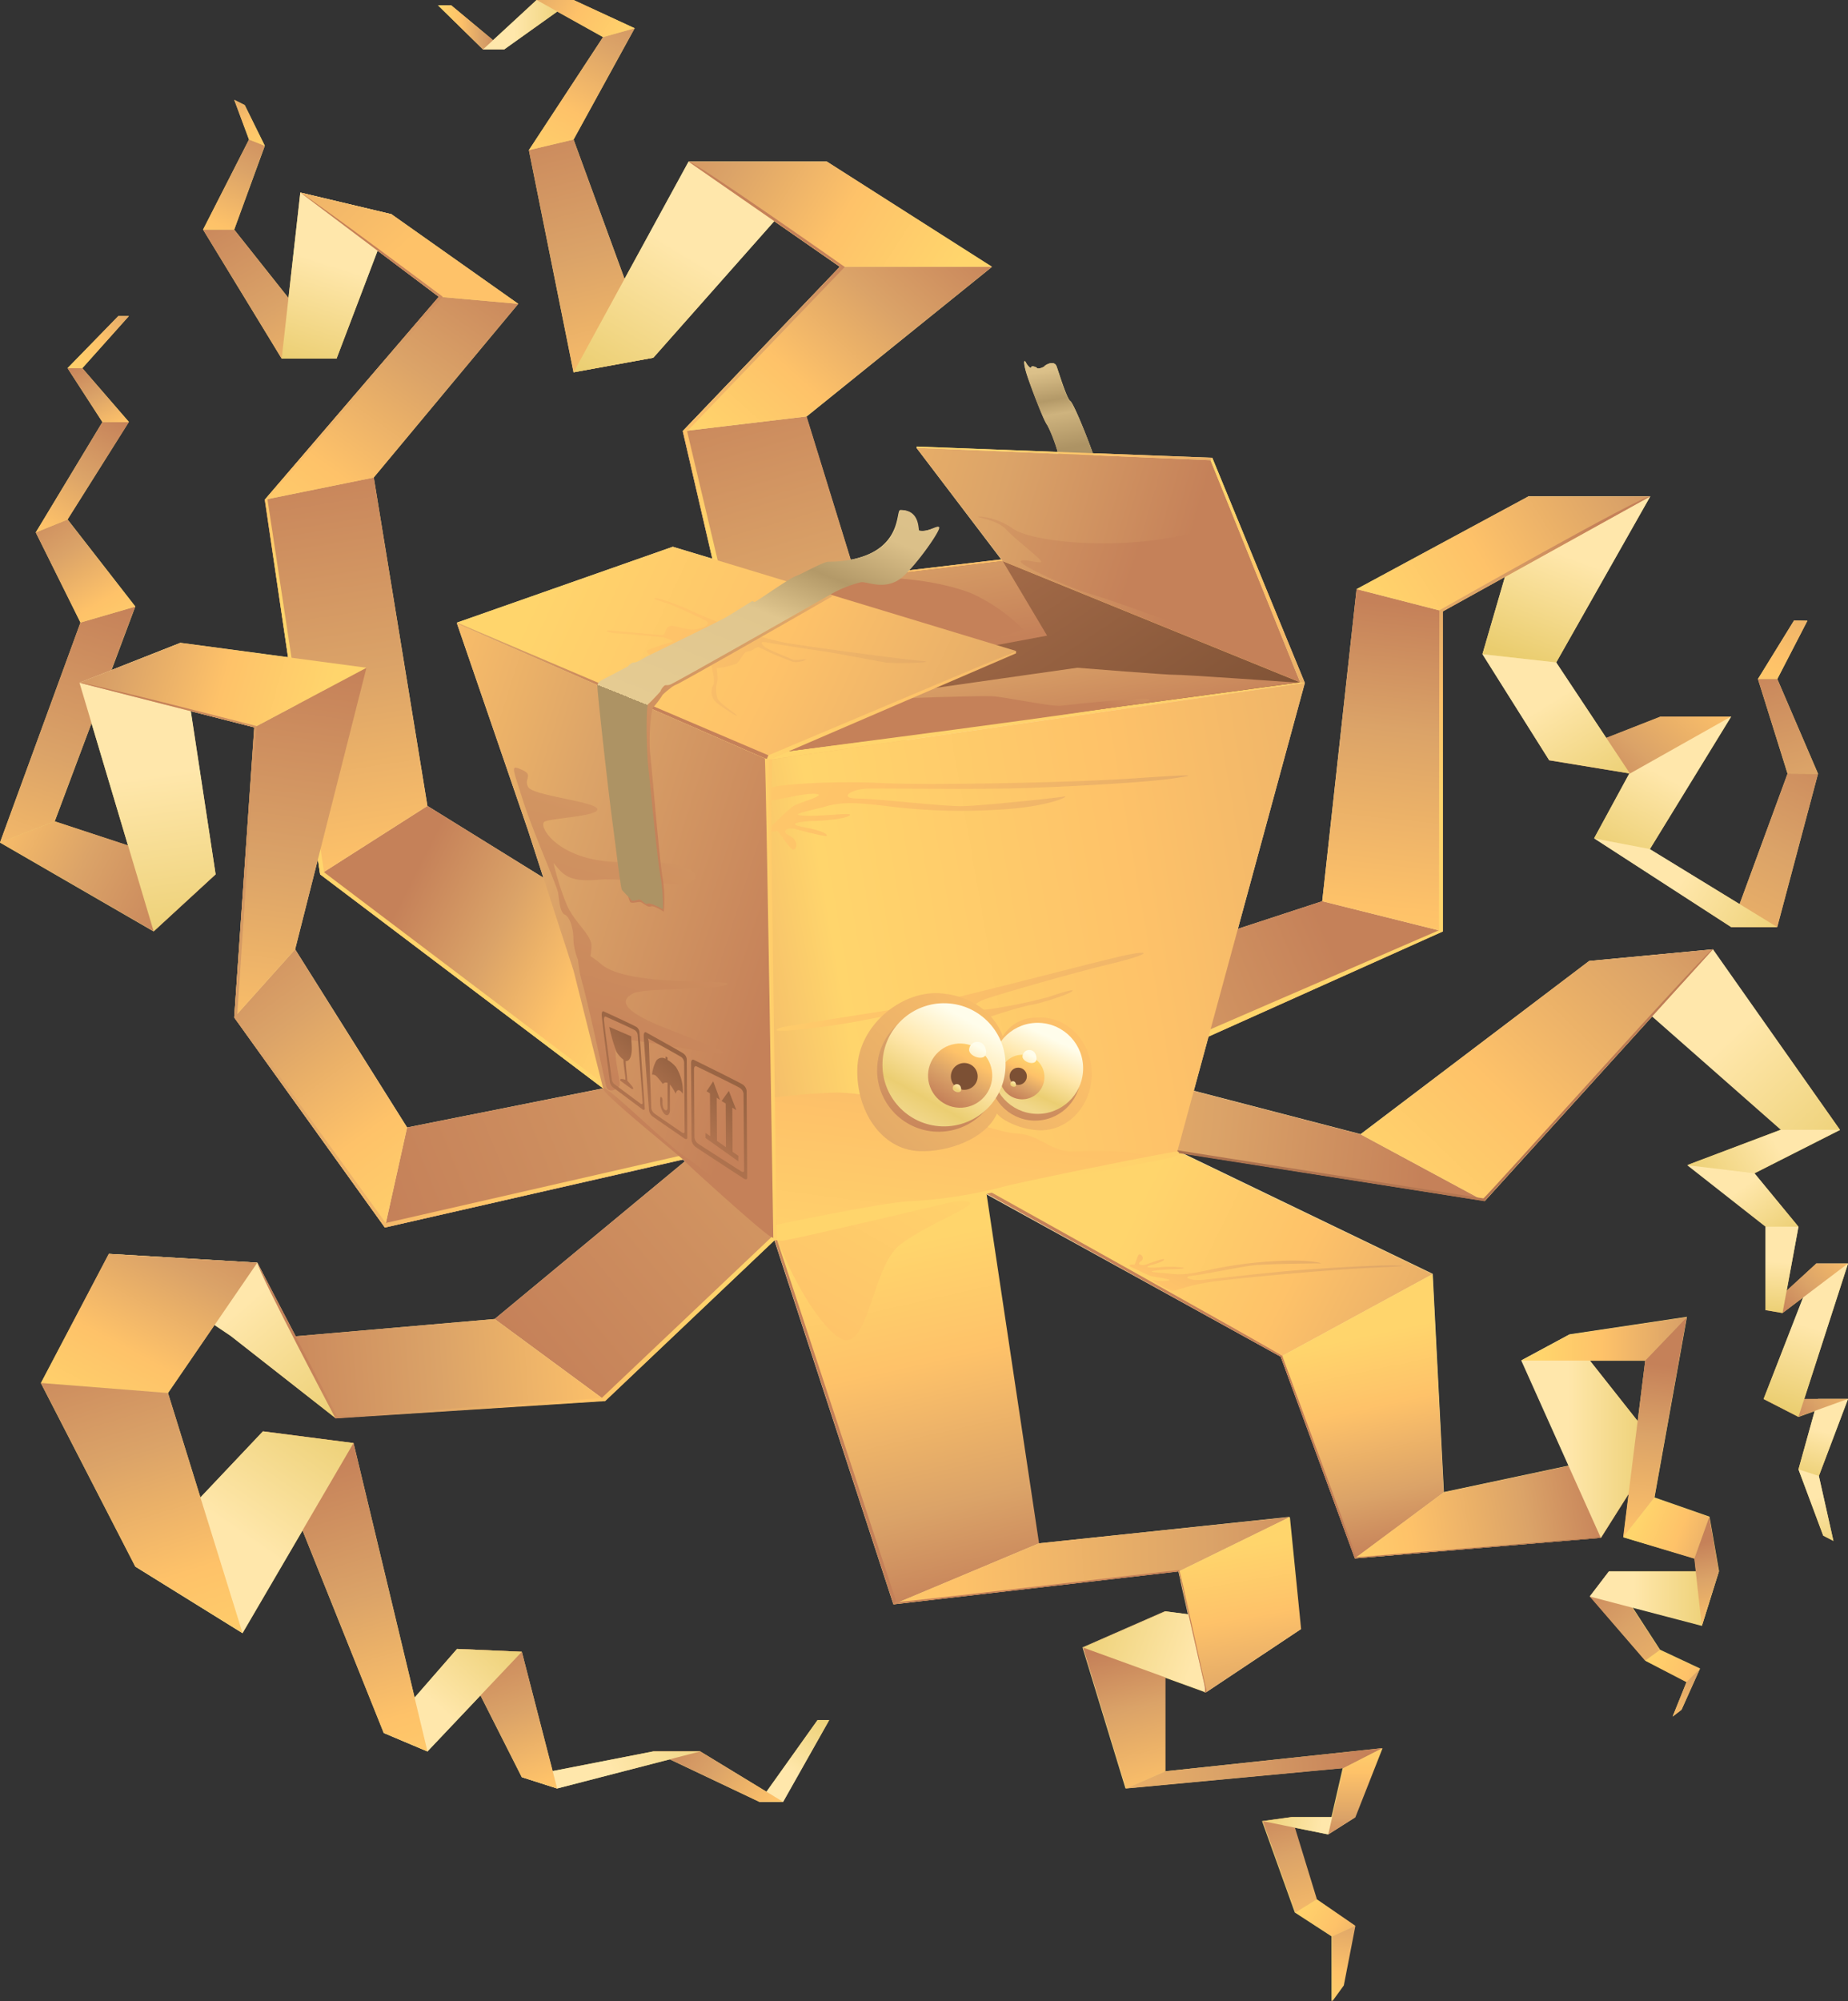 <svg xmlns="http://www.w3.org/2000/svg" xmlns:xlink="http://www.w3.org/1999/xlink" viewBox="0 0 348.83 377.64"><rect x="0" y="0" width="348.83" height="377.64" fill="#333333" stroke="none"/><defs><style>.cls-1{fill:url(#radial-gradient);}.cls-2{fill:url(#linear-gradient);}.cls-3{fill:url(#linear-gradient-2);}.cls-4{fill:url(#linear-gradient-3);}.cls-5{fill:url(#linear-gradient-4);}.cls-6{fill:url(#linear-gradient-5);}.cls-7{fill:url(#linear-gradient-6);}.cls-8{fill:url(#linear-gradient-7);}.cls-9{fill:url(#linear-gradient-8);}.cls-10{fill:url(#linear-gradient-9);}.cls-11{fill:url(#linear-gradient-10);}.cls-12{fill:url(#linear-gradient-11);}.cls-13{fill:url(#linear-gradient-12);}.cls-14{fill:url(#linear-gradient-13);}.cls-15{fill:url(#linear-gradient-14);}.cls-16{fill:url(#linear-gradient-15);}.cls-17{fill:url(#linear-gradient-16);}.cls-18{fill:url(#linear-gradient-17);}.cls-19{fill:url(#linear-gradient-18);}.cls-20{fill:url(#linear-gradient-19);}.cls-21{fill:url(#linear-gradient-20);}.cls-22{fill:url(#linear-gradient-21);}.cls-23{fill:url(#linear-gradient-22);}.cls-24{fill:url(#linear-gradient-23);}.cls-25{fill:url(#linear-gradient-24);}.cls-26{fill:url(#linear-gradient-25);}.cls-27{fill:url(#linear-gradient-26);}.cls-28{fill:url(#linear-gradient-27);}.cls-29{fill:url(#linear-gradient-28);}.cls-30{fill:url(#linear-gradient-29);}.cls-31{fill:url(#linear-gradient-30);}.cls-32{fill:url(#linear-gradient-31);}.cls-33{fill:url(#linear-gradient-32);}.cls-34{fill:url(#linear-gradient-33);}.cls-35{fill:url(#linear-gradient-34);}.cls-36{fill:url(#linear-gradient-35);}.cls-37{fill:url(#linear-gradient-36);}.cls-38{fill:url(#linear-gradient-37);}.cls-39{fill:url(#linear-gradient-38);}.cls-40{fill:url(#linear-gradient-39);}.cls-41{fill:url(#linear-gradient-40);}.cls-42{fill:url(#linear-gradient-41);}.cls-43{fill:url(#linear-gradient-42);}.cls-44{fill:url(#linear-gradient-43);}.cls-45{fill:url(#linear-gradient-44);}.cls-46{fill:url(#linear-gradient-45);}.cls-47{fill:url(#linear-gradient-46);}.cls-48{fill:url(#linear-gradient-47);}.cls-49{fill:url(#linear-gradient-48);}.cls-50{fill:url(#linear-gradient-49);}.cls-51{fill:url(#linear-gradient-50);}.cls-52{fill:url(#linear-gradient-51);}.cls-53{fill:url(#linear-gradient-52);}.cls-54{fill:url(#linear-gradient-53);}.cls-55{fill:url(#linear-gradient-54);}.cls-56{fill:url(#linear-gradient-55);}.cls-57{fill:url(#linear-gradient-56);}.cls-58{fill:url(#linear-gradient-57);}.cls-59{fill:url(#linear-gradient-58);}.cls-60{fill:url(#linear-gradient-59);}.cls-61{fill:url(#linear-gradient-60);}.cls-62{fill:url(#linear-gradient-61);}.cls-63{fill:url(#linear-gradient-62);}.cls-64{fill:url(#linear-gradient-63);}.cls-65{fill:url(#linear-gradient-64);}.cls-66{fill:url(#linear-gradient-65);}.cls-67{fill:url(#linear-gradient-66);}.cls-68{fill:url(#linear-gradient-67);}.cls-69{fill:url(#linear-gradient-68);}.cls-70{fill:url(#linear-gradient-69);}.cls-71{fill:url(#linear-gradient-70);}.cls-72{fill:url(#linear-gradient-71);}.cls-73{fill:url(#linear-gradient-72);}.cls-74{fill:url(#linear-gradient-73);}.cls-75{fill:url(#linear-gradient-74);}.cls-76{fill:url(#linear-gradient-75);}.cls-77{fill:url(#linear-gradient-76);}.cls-78{fill:url(#linear-gradient-77);}.cls-79{fill:url(#linear-gradient-78);}.cls-80{fill:url(#linear-gradient-79);}.cls-81{fill:url(#linear-gradient-80);}.cls-82{fill:url(#linear-gradient-81);}.cls-83{fill:url(#linear-gradient-82);}.cls-84{fill:url(#linear-gradient-83);}.cls-85{fill:url(#linear-gradient-84);}.cls-86{fill:url(#linear-gradient-85);}.cls-87{fill:url(#linear-gradient-86);}.cls-88{fill:url(#linear-gradient-87);}.cls-89{fill:url(#linear-gradient-88);}.cls-90{fill:url(#linear-gradient-89);}.cls-91{fill:url(#linear-gradient-90);}.cls-92{fill:url(#linear-gradient-91);}.cls-93{fill:url(#linear-gradient-92);}.cls-94{fill:url(#linear-gradient-93);}.cls-95{fill:url(#linear-gradient-94);}.cls-96{fill:url(#linear-gradient-95);}.cls-97{fill:url(#linear-gradient-96);}.cls-98{fill:url(#linear-gradient-97);}.cls-99{fill:url(#linear-gradient-98);}.cls-100{fill:url(#linear-gradient-99);}.cls-101{fill:url(#linear-gradient-100);}.cls-102{fill:url(#linear-gradient-101);}.cls-103{fill:url(#linear-gradient-102);}.cls-104{fill:url(#linear-gradient-103);}.cls-105{fill:url(#linear-gradient-104);}.cls-106{fill:url(#linear-gradient-105);}.cls-107{fill:url(#linear-gradient-106);}.cls-108{fill:url(#linear-gradient-107);}.cls-109{fill:url(#linear-gradient-108);}.cls-110{fill:url(#linear-gradient-109);}.cls-111{fill:url(#linear-gradient-110);}.cls-112{fill:url(#linear-gradient-111);}.cls-113{fill:url(#linear-gradient-112);}.cls-114{fill:url(#linear-gradient-113);}.cls-115{fill:url(#linear-gradient-114);}.cls-116{fill:url(#linear-gradient-115);}.cls-117{fill:url(#linear-gradient-116);}.cls-118{fill:url(#linear-gradient-117);}.cls-119{fill:url(#linear-gradient-118);}.cls-120{fill:url(#linear-gradient-119);}.cls-121{fill:url(#linear-gradient-120);}.cls-122{fill:url(#linear-gradient-121);}.cls-123{fill:url(#linear-gradient-122);}.cls-124{fill:url(#linear-gradient-123);}.cls-125{fill:url(#linear-gradient-124);}.cls-126{fill:url(#linear-gradient-125);}.cls-127{fill:url(#linear-gradient-126);}.cls-128{fill:url(#linear-gradient-127);}.cls-129{fill:url(#linear-gradient-128);}.cls-130{fill:url(#linear-gradient-129);}.cls-131{fill:url(#linear-gradient-130);}.cls-132{fill:url(#linear-gradient-131);}.cls-133{fill:url(#linear-gradient-132);}.cls-134{fill:url(#linear-gradient-133);}.cls-135{fill:url(#linear-gradient-134);}.cls-136{fill:url(#linear-gradient-135);}.cls-137{fill:url(#linear-gradient-136);}.cls-138{fill:url(#linear-gradient-137);}.cls-139{fill:url(#linear-gradient-138);}.cls-140{fill:url(#linear-gradient-139);}.cls-141{fill:url(#linear-gradient-140);}.cls-142{fill:url(#linear-gradient-141);}.cls-143{fill:url(#linear-gradient-142);}.cls-144{fill:url(#linear-gradient-143);}</style><radialGradient id="radial-gradient" cx="174.41" cy="188.82" r="181.76" gradientUnits="userSpaceOnUse"><stop offset="0.34" stop-color="#ffe7ab"/><stop offset="1" stop-color="#eacd6f"/></radialGradient><linearGradient id="linear-gradient" x1="82.67" y1="5.17" x2="95.17" y2="5.17" gradientUnits="userSpaceOnUse"><stop offset="0.02" stop-color="#ffd56c"/><stop offset="0.34" stop-color="#fec269"/><stop offset="0.65" stop-color="#dba368"/><stop offset="1" stop-color="#c58159"/></linearGradient><linearGradient id="linear-gradient-2" x1="145.46" y1="340.19" x2="156.79" y2="322.52" xlink:href="#radial-gradient"/><linearGradient id="linear-gradient-3" x1="156.38" y1="349.21" x2="122.88" y2="326.71" xlink:href="#linear-gradient"/><linearGradient id="linear-gradient-4" x1="91.17" y1="4.67" x2="108.27" y2="4.67" xlink:href="#radial-gradient"/><linearGradient id="linear-gradient-5" x1="75.67" y1="98.33" x2="39.67" y2="36" xlink:href="#linear-gradient"/><linearGradient id="linear-gradient-6" x1="101.06" y1="339.75" x2="141.4" y2="320.42" xlink:href="#radial-gradient"/><linearGradient id="linear-gradient-7" x1="305.7" y1="226" x2="347.45" y2="137" gradientUnits="userSpaceOnUse"><stop offset="0.02" stop-color="#ffd56c"/><stop offset="0.34" stop-color="#fec269"/><stop offset="0.73" stop-color="#dba368"/><stop offset="1" stop-color="#c58159"/></linearGradient><linearGradient id="linear-gradient-8" x1="124.64" y1="105.73" x2="103.3" y2="16.73" xlink:href="#linear-gradient"/><linearGradient id="linear-gradient-9" x1="65.08" y1="39.06" x2="55.41" y2="70.06" xlink:href="#radial-gradient"/><linearGradient id="linear-gradient-10" x1="140.04" y1="35.46" x2="115.7" y2="75.79" xlink:href="#radial-gradient"/><linearGradient id="linear-gradient-11" x1="106.36" y1="351.02" x2="91.36" y2="308.52" xlink:href="#linear-gradient"/><linearGradient id="linear-gradient-12" x1="75.51" y1="330.14" x2="96.84" y2="306.47" xlink:href="#radial-gradient"/><linearGradient id="linear-gradient-13" x1="318.69" y1="137.47" x2="305.03" y2="163.47" xlink:href="#radial-gradient"/><linearGradient id="linear-gradient-14" x1="330.78" y1="116.53" x2="300.11" y2="149.53" xlink:href="#linear-gradient-7"/><linearGradient id="linear-gradient-15" x1="299.69" y1="94.49" x2="288.36" y2="124.82" xlink:href="#radial-gradient"/><linearGradient id="linear-gradient-16" x1="345.74" y1="264.88" x2="341.4" y2="280.21" xlink:href="#radial-gradient"/><linearGradient id="linear-gradient-17" x1="251.43" y1="378.58" x2="240.18" y2="339.58" xlink:href="#linear-gradient-7"/><linearGradient id="linear-gradient-18" x1="356.8" y1="251.62" x2="336.13" y2="267.62" xlink:href="#linear-gradient-7"/><linearGradient id="linear-gradient-19" x1="343.79" y1="241.88" x2="336.13" y2="266.22" xlink:href="#radial-gradient"/><linearGradient id="linear-gradient-20" x1="256.17" y1="345.14" x2="236.84" y2="341.14" xlink:href="#radial-gradient"/><linearGradient id="linear-gradient-21" x1="355.19" y1="227.66" x2="336.19" y2="248" xlink:href="#linear-gradient-7"/><linearGradient id="linear-gradient-22" x1="335.03" y1="336.4" x2="298.36" y2="295.07" xlink:href="#linear-gradient-7"/><linearGradient id="linear-gradient-23" x1="300.08" y1="301.66" x2="324.44" y2="301.66" xlink:href="#radial-gradient"/><linearGradient id="linear-gradient-24" x1="314.22" y1="182.97" x2="349.89" y2="220.97" xlink:href="#radial-gradient"/><linearGradient id="linear-gradient-25" x1="81.56" y1="349.33" x2="59.56" y2="275.83" xlink:href="#linear-gradient"/><linearGradient id="linear-gradient-26" x1="35.4" y1="302.22" x2="62.4" y2="263.22" xlink:href="#radial-gradient"/><linearGradient id="linear-gradient-27" x1="223.73" y1="352.71" x2="212.98" y2="310.46" xlink:href="#linear-gradient-7"/><linearGradient id="linear-gradient-28" x1="167.26" y1="234.08" x2="182.76" y2="302.58" xlink:href="#linear-gradient-7"/><linearGradient id="linear-gradient-29" x1="238.92" y1="314.12" x2="202.59" y2="301.79" xlink:href="#radial-gradient"/><linearGradient id="linear-gradient-30" x1="137.89" y1="297.78" x2="262.14" y2="291.78" xlink:href="#linear-gradient-7"/><linearGradient id="linear-gradient-31" x1="232.93" y1="291.04" x2="239.93" y2="332.29" xlink:href="#linear-gradient-7"/><linearGradient id="linear-gradient-32" x1="125.19" y1="192.87" x2="76.52" y2="168.21" xlink:href="#linear-gradient"/><linearGradient id="linear-gradient-33" x1="170.49" y1="191.11" x2="134.82" y2="66.77" xlink:href="#linear-gradient"/><linearGradient id="linear-gradient-34" x1="123.12" y1="200.77" x2="269.12" y2="215.77" xlink:href="#linear-gradient-7"/><linearGradient id="linear-gradient-35" x1="83.56" y1="245.9" x2="249.89" y2="174.9" xlink:href="#linear-gradient-7"/><linearGradient id="linear-gradient-36" x1="212.74" y1="226.78" x2="302.74" y2="271.28" xlink:href="#linear-gradient-7"/><linearGradient id="linear-gradient-37" x1="256.72" y1="251.24" x2="265.47" y2="292.49" xlink:href="#linear-gradient-7"/><linearGradient id="linear-gradient-38" x1="77.53" y1="203.76" x2="59.19" y2="84.76" xlink:href="#linear-gradient"/><linearGradient id="linear-gradient-39" x1="260.16" y1="229.05" x2="326.16" y2="160.38" xlink:href="#linear-gradient-7"/><linearGradient id="linear-gradient-40" x1="337.89" y1="160.46" x2="221.89" y2="240.21" gradientUnits="userSpaceOnUse"><stop offset="0" stop-color="#c58159"/><stop offset="1" stop-color="#aa704d"/></linearGradient><linearGradient id="linear-gradient-41" x1="246.93" y1="292.39" x2="303.18" y2="282.39" xlink:href="#linear-gradient-7"/><linearGradient id="linear-gradient-42" x1="287.16" y1="271.01" x2="313" y2="271.01" xlink:href="#radial-gradient"/><linearGradient id="linear-gradient-43" x1="292.66" y1="100.37" x2="101.17" y2="258.37" xlink:href="#linear-gradient"/><linearGradient id="linear-gradient-44" x1="151.17" y1="252.8" x2="46.17" y2="260.8" xlink:href="#linear-gradient"/><linearGradient id="linear-gradient-45" x1="33.39" y1="236.09" x2="64.06" y2="271.43" xlink:href="#radial-gradient"/><linearGradient id="linear-gradient-46" x1="15.66" y1="272.45" x2="43.16" y2="221.45" xlink:href="#linear-gradient"/><linearGradient id="linear-gradient-47" x1="38.96" y1="323.74" x2="15.46" y2="248.24" xlink:href="#linear-gradient"/><linearGradient id="linear-gradient-48" x1="257.97" y1="200.75" x2="267.3" y2="114.42" xlink:href="#linear-gradient-7"/><linearGradient id="linear-gradient-49" x1="290.08" y1="252.46" x2="326.58" y2="252.96" xlink:href="#linear-gradient-7"/><linearGradient id="linear-gradient-50" x1="308.39" y1="306.4" x2="313.64" y2="257.65" xlink:href="#linear-gradient-7"/><linearGradient id="linear-gradient-51" x1="309.01" y1="286.02" x2="332.76" y2="295.27" xlink:href="#linear-gradient-7"/><linearGradient id="linear-gradient-52" x1="325.47" y1="315.95" x2="320.97" y2="291.2" xlink:href="#linear-gradient-7"/><linearGradient id="linear-gradient-53" x1="309.45" y1="311.73" x2="336.45" y2="322.98" xlink:href="#linear-gradient-7"/><linearGradient id="linear-gradient-54" x1="310.56" y1="338.24" x2="323.56" y2="306.49" xlink:href="#linear-gradient-7"/><linearGradient id="linear-gradient-55" x1="343.15" y1="210.55" x2="319.15" y2="224.55" xlink:href="#radial-gradient"/><linearGradient id="linear-gradient-56" x1="324.23" y1="218.75" x2="335.89" y2="235.75" xlink:href="#radial-gradient"/><linearGradient id="linear-gradient-57" x1="336.28" y1="232.67" x2="335.28" y2="248.67" xlink:href="#radial-gradient"/><linearGradient id="linear-gradient-58" x1="258.9" y1="118.04" x2="318.9" y2="80.37" xlink:href="#linear-gradient-7"/><linearGradient id="linear-gradient-59" x1="136.62" y1="89.52" x2="181.62" y2="39.85" xlink:href="#linear-gradient"/><linearGradient id="linear-gradient-60" x1="152.61" y1="341.25" x2="258.11" y2="331.75" xlink:href="#linear-gradient-7"/><linearGradient id="linear-gradient-61" x1="255.85" y1="327" x2="255.85" y2="348.75" xlink:href="#linear-gradient-7"/><linearGradient id="linear-gradient-62" x1="244.46" y1="358.61" x2="266.96" y2="371.86" xlink:href="#linear-gradient-7"/><linearGradient id="linear-gradient-63" x1="251.29" y1="381.32" x2="255.04" y2="354.57" xlink:href="#linear-gradient-7"/><linearGradient id="linear-gradient-64" x1="341.04" y1="276.7" x2="346.38" y2="294.04" xlink:href="#radial-gradient"/><linearGradient id="linear-gradient-65" x1="286.39" y1="122.9" x2="304.06" y2="151.24" xlink:href="#radial-gradient"/><linearGradient id="linear-gradient-66" x1="179.37" y1="54.5" x2="118.7" y2="15.5" xlink:href="#linear-gradient"/><linearGradient id="linear-gradient-67" x1="48.09" y1="111.94" x2="94.75" y2="46.61" xlink:href="#linear-gradient"/><linearGradient id="linear-gradient-68" x1="92.55" y1="63.22" x2="45.89" y2="13.22" gradientUnits="userSpaceOnUse"><stop offset="0.34" stop-color="#fec269"/><stop offset="1" stop-color="#dba368"/></linearGradient><linearGradient id="linear-gradient-69" x1="85.73" y1="119.87" x2="99.35" y2="53.49" xlink:href="#linear-gradient-7"/><linearGradient id="linear-gradient-70" x1="306.62" y1="159.56" x2="337.95" y2="179.22" xlink:href="#radial-gradient"/><linearGradient id="linear-gradient-71" x1="357.18" y1="205.8" x2="333.51" y2="123.13" xlink:href="#linear-gradient-7"/><linearGradient id="linear-gradient-72" x1="330.82" y1="141.1" x2="345.48" y2="93.43" xlink:href="#linear-gradient-7"/><linearGradient id="linear-gradient-73" x1="101.19" y1="35.25" x2="120.86" y2="-6.75" xlink:href="#linear-gradient"/><linearGradient id="linear-gradient-74" x1="120.34" y1="8.62" x2="88.01" y2="-11.05" xlink:href="#linear-gradient"/><linearGradient id="linear-gradient-75" x1="37.4" y1="54.02" x2="49.73" y2="20.02" xlink:href="#linear-gradient"/><linearGradient id="linear-gradient-76" x1="49.96" y1="30.68" x2="41.29" y2="8.68" xlink:href="#linear-gradient"/><linearGradient id="linear-gradient-77" x1="138.24" y1="255.08" x2="60.24" y2="243.75" xlink:href="#linear-gradient-7"/><linearGradient id="linear-gradient-78" x1="-7.09" y1="198.4" x2="20.41" y2="112.9" xlink:href="#linear-gradient"/><linearGradient id="linear-gradient-79" x1="-20.76" y1="141.1" x2="37.24" y2="171.6" xlink:href="#linear-gradient"/><linearGradient id="linear-gradient-80" x1="25.4" y1="128.44" x2="32.4" y2="181.1" xlink:href="#radial-gradient"/><linearGradient id="linear-gradient-81" x1="314.32" y1="131.2" x2="73.31" y2="227.7" xlink:href="#linear-gradient"/><linearGradient id="linear-gradient-82" x1="86.45" y1="236.13" x2="37.95" y2="169.13" xlink:href="#linear-gradient"/><linearGradient id="linear-gradient-83" x1="45.39" y1="235.69" x2="59.39" y2="125.19" xlink:href="#linear-gradient"/><linearGradient id="linear-gradient-84" x1="62.95" y1="133.15" x2="2.95" y2="116.65" xlink:href="#linear-gradient"/><linearGradient id="linear-gradient-85" x1="25.24" y1="124.29" x2="6.74" y2="92.79" xlink:href="#linear-gradient"/><linearGradient id="linear-gradient-86" x1="3.96" y1="111.61" x2="21.96" y2="78.11" xlink:href="#linear-gradient"/><linearGradient id="linear-gradient-87" x1="25.01" y1="87.16" x2="15" y2="67.66" xlink:href="#linear-gradient"/><linearGradient id="linear-gradient-88" x1="11.78" y1="72.01" x2="32.78" y2="49.51" xlink:href="#linear-gradient"/><linearGradient id="linear-gradient-89" x1="126.62" y1="192.24" x2="24.29" y2="177.37" xlink:href="#linear-gradient-7"/><linearGradient id="linear-gradient-90" x1="130.74" y1="102.76" x2="143.74" y2="44.76" xlink:href="#linear-gradient-7"/><linearGradient id="linear-gradient-91" x1="256.97" y1="149.48" x2="268.74" y2="92.14" xlink:href="#linear-gradient-7"/><linearGradient id="linear-gradient-92" x1="197.25" y1="57.86" x2="203.38" y2="91.23" gradientTransform="matrix(0.95, 0.02, -0.12, 1.05, 19.84, -8.69)" gradientUnits="userSpaceOnUse"><stop offset="0.2" stop-color="#e2c890"/><stop offset="0.38" stop-color="#dbc089"/><stop offset="0.54" stop-color="#b39968"/><stop offset="0.62" stop-color="#ceb37e"/><stop offset="0.81" stop-color="#ad9364"/></linearGradient><linearGradient id="linear-gradient-93" x1="24.32" y1="146.8" x2="146.57" y2="185.3" xlink:href="#linear-gradient"/><linearGradient id="linear-gradient-94" x1="167" y1="143.54" x2="163.66" y2="48.37" xlink:href="#linear-gradient-7"/><linearGradient id="linear-gradient-95" x1="138.54" y1="81.14" x2="204.29" y2="179.39" gradientUnits="userSpaceOnUse"><stop offset="0" stop-color="#c58159"/><stop offset="0.89" stop-color="#7c5034"/></linearGradient><linearGradient id="linear-gradient-96" x1="138.68" y1="189.82" x2="363.35" y2="150.48" gradientUnits="userSpaceOnUse"><stop offset="0" stop-color="#f2b969"/><stop offset="0.09" stop-color="#ffd56c"/><stop offset="0.34" stop-color="#fec269"/><stop offset="0.73" stop-color="#dba368"/><stop offset="1" stop-color="#c58159"/></linearGradient><linearGradient id="linear-gradient-97" x1="131.41" y1="52.38" x2="145.29" y2="128.71" xlink:href="#linear-gradient-7"/><linearGradient id="linear-gradient-98" x1="170.06" y1="61.69" x2="167.06" y2="103.57" xlink:href="#linear-gradient-7"/><linearGradient id="linear-gradient-99" x1="185.01" y1="79.24" x2="196.01" y2="139.74" xlink:href="#linear-gradient-7"/><linearGradient id="linear-gradient-100" x1="204.56" y1="88.51" x2="187.98" y2="123.07" xlink:href="#linear-gradient-7"/><linearGradient id="linear-gradient-101" x1="102.3" y1="102.83" x2="233.08" y2="164.55" xlink:href="#linear-gradient-7"/><linearGradient id="linear-gradient-102" x1="147.73" y1="156.07" x2="221.49" y2="72.76" xlink:href="#linear-gradient-7"/><linearGradient id="linear-gradient-103" x1="93.7" y1="78.88" x2="116.54" y2="132.17" xlink:href="#linear-gradient"/><linearGradient id="linear-gradient-104" x1="93.65" y1="66.06" x2="224.15" y2="104.06" xlink:href="#linear-gradient-7"/><linearGradient id="linear-gradient-105" x1="230.09" y1="90.64" x2="257.71" y2="157.01" xlink:href="#linear-gradient-7"/><linearGradient id="linear-gradient-106" x1="181.05" y1="86.86" x2="261.8" y2="81.49" xlink:href="#linear-gradient-7"/><linearGradient id="linear-gradient-107" x1="112.54" y1="113.82" x2="277.04" y2="200.95" xlink:href="#linear-gradient-7"/><linearGradient id="linear-gradient-108" x1="201.92" y1="208.5" x2="275.7" y2="247.57" gradientTransform="matrix(1.23, -0.14, -0.23, -0.5, -3.39, 386.89)" xlink:href="#linear-gradient-7"/><linearGradient id="linear-gradient-109" x1="68.01" y1="57.28" x2="214.67" y2="105.61" xlink:href="#linear-gradient-7"/><linearGradient id="linear-gradient-110" x1="25.44" y1="185.02" x2="117.92" y2="215.5" xlink:href="#linear-gradient-7"/><linearGradient id="linear-gradient-111" x1="43.65" y1="230.47" x2="144.52" y2="263.71" xlink:href="#linear-gradient-7"/><linearGradient id="linear-gradient-112" x1="65.56" y1="256.65" x2="180.58" y2="294.55" xlink:href="#linear-gradient-7"/><linearGradient id="linear-gradient-113" x1="193.14" y1="297.34" x2="221.42" y2="306.66" xlink:href="#linear-gradient-7"/><linearGradient id="linear-gradient-114" x1="48.35" y1="185.74" x2="194.97" y2="234.06" xlink:href="#linear-gradient-7"/><linearGradient id="linear-gradient-115" x1="246.46" y1="278.36" x2="297.44" y2="267.66" xlink:href="#linear-gradient-40"/><linearGradient id="linear-gradient-116" x1="86.24" y1="92.5" x2="220.01" y2="163.35" xlink:href="#linear-gradient-7"/><linearGradient id="linear-gradient-117" x1="132.77" y1="147.66" x2="267.82" y2="256.72" gradientTransform="translate(-18.39 19.41) rotate(-5.82)" gradientUnits="userSpaceOnUse"><stop offset="0.09" stop-color="#ffd56c"/><stop offset="0.34" stop-color="#fec269"/><stop offset="0.73" stop-color="#dba368"/><stop offset="1" stop-color="#c58159"/></linearGradient><linearGradient id="linear-gradient-118" x1="180.34" y1="-44.05" x2="106.59" y2="206.65" xlink:href="#linear-gradient"/><linearGradient id="linear-gradient-119" x1="184.58" y1="195.57" x2="85.83" y2="368.07" gradientTransform="matrix(1, 0, 0, 1, 0, 0)" xlink:href="#linear-gradient-117"/><linearGradient id="linear-gradient-120" x1="176.5" y1="255.47" x2="191.84" y2="130.81" gradientTransform="matrix(1, 0, 0, 1, 0, 0)" xlink:href="#linear-gradient-117"/><linearGradient id="linear-gradient-121" x1="180.11" y1="231.19" x2="293.78" y2="50.52" gradientTransform="matrix(1, 0, 0, 1, 0, 0)" xlink:href="#linear-gradient-117"/><linearGradient id="linear-gradient-122" x1="239.12" y1="145.71" x2="116.87" y2="270.29" xlink:href="#linear-gradient"/><linearGradient id="linear-gradient-123" x1="197.83" y1="157.8" x2="193.83" y2="217.92" gradientTransform="translate(389.89 0.18) rotate(87.82)" xlink:href="#linear-gradient"/><linearGradient id="linear-gradient-124" x1="198.88" y1="195.28" x2="192.63" y2="208.28" gradientTransform="translate(389.85 -1.78) rotate(87.82)" gradientUnits="userSpaceOnUse"><stop offset="0.05" stop-color="#fffdeb"/><stop offset="0.44" stop-color="#ffe7ab"/><stop offset="0.8" stop-color="#ebce72"/><stop offset="1" stop-color="#f1d78a"/></linearGradient><linearGradient id="linear-gradient-125" x1="194.23" y1="199.28" x2="190.56" y2="206.61" gradientTransform="translate(387.9 3) rotate(87.83)" xlink:href="#linear-gradient"/><linearGradient id="linear-gradient-126" x1="198.46" y1="185.29" x2="191.46" y2="203.79" gradientTransform="translate(387.17 3.47) rotate(87.79)" xlink:href="#linear-gradient-95"/><linearGradient id="linear-gradient-127" x1="180.19" y1="156.62" x2="176.19" y2="216.75" gradientTransform="translate(372.21 17.19) rotate(87.82)" xlink:href="#linear-gradient"/><linearGradient id="linear-gradient-128" x1="183.41" y1="191.62" x2="172.41" y2="211.12" gradientTransform="translate(372.17 15.23) rotate(87.82)" xlink:href="#linear-gradient-124"/><linearGradient id="linear-gradient-129" x1="185.33" y1="195.71" x2="178.33" y2="208.05" gradientTransform="translate(377.14 14.14) rotate(87.82)" xlink:href="#linear-gradient"/><linearGradient id="linear-gradient-130" x1="189.97" y1="182.07" x2="182.97" y2="200.57" gradientTransform="translate(378.08 13.53) rotate(87.83)" xlink:href="#linear-gradient-95"/><linearGradient id="linear-gradient-131" x1="113.43" y1="223.7" x2="129.72" y2="188.98" gradientTransform="matrix(0.73, 0.31, 0.01, 0.79, 33.56, 9.99)" gradientUnits="userSpaceOnUse"><stop offset="0.29" stop-color="#c58159"/><stop offset="1" stop-color="#8e5d3e"/></linearGradient><linearGradient id="linear-gradient-132" x1="103.35" y1="218.77" x2="118.28" y2="186.96" xlink:href="#linear-gradient-131"/><linearGradient id="linear-gradient-133" x1="127" y1="230.45" x2="145.92" y2="190.13" xlink:href="#linear-gradient-131"/><linearGradient id="linear-gradient-134" x1="107.21" y1="237.29" x2="132.52" y2="183.33" xlink:href="#linear-gradient-131"/><linearGradient id="linear-gradient-135" x1="98.37" y1="231" x2="121.01" y2="182.74" xlink:href="#linear-gradient-131"/><linearGradient id="linear-gradient-136" x1="118.35" y1="245.9" x2="147.61" y2="183.53" xlink:href="#linear-gradient-131"/><linearGradient id="linear-gradient-137" x1="144.41" y1="188.63" x2="154.41" y2="188.38" xlink:href="#linear-gradient-7"/><linearGradient id="linear-gradient-138" x1="178.44" y1="44.31" x2="117.82" y2="153.87" xlink:href="#linear-gradient"/><linearGradient id="linear-gradient-139" x1="180.03" y1="27.62" x2="129.25" y2="153.42" gradientUnits="userSpaceOnUse"><stop offset="0.2" stop-color="#e2c890"/><stop offset="0.54" stop-color="#dbc089"/><stop offset="0.62" stop-color="#b39968"/><stop offset="0.7" stop-color="#e0c68e"/><stop offset="0.88" stop-color="#e5cb92"/><stop offset="0.88" stop-color="#ad9364"/></linearGradient><linearGradient id="linear-gradient-140" x1="185.32" y1="196.92" x2="183.95" y2="199.34" gradientUnits="userSpaceOnUse"><stop offset="0.3" stop-color="#fffdeb"/><stop offset="1" stop-color="#fff1c9"/></linearGradient><linearGradient id="linear-gradient-141" x1="181.03" y1="204.76" x2="180.35" y2="205.96" gradientUnits="userSpaceOnUse"><stop offset="0" stop-color="#ffe7ab"/><stop offset="0.8" stop-color="#ebce72"/><stop offset="1" stop-color="#f1d78a"/></linearGradient><linearGradient id="linear-gradient-142" x1="191.51" y1="204.2" x2="191.06" y2="204.99" xlink:href="#linear-gradient-141"/><linearGradient id="linear-gradient-143" x1="194.97" y1="198.4" x2="193.85" y2="200.38" xlink:href="#linear-gradient-140"/></defs><title>cardboard-mess</title><g id="Layer_2" data-name="Layer 2"><g id="Layer_3" data-name="Layer 3"><path class="cls-1" d="M343.17,264h-2.6l8.26-25.54h-6l-5.58,5.11,2.23-12.07-8.31-10.09,16.15-8.18-24-34.06s0,0-.08,0l-23.32,2.2L256.83,214l-31.49-8.19,2.79-10.26,44.24-19.85v-60.4l11.71-6.49-4.25,14.59,12.58,20,15.16,2.49-6.66,12.26,25.84,16.73h8.72L343.17,146l-7.68-17.87,5.68-11-2.52-.06-6.82,11.06L337.42,146l-9.05,24.63-16.95-10.37,15.34-25H313.42l-10.22,4L293.75,125,311.5,93.67h-23l-32.43,17.5-6.49,58.89-15.92,5.21,12.64-46.41L228.83,86.37l-22.55-.85c-1.45-4.08-3.74-9.54-4.24-9.85-.67-.41-2.1-5.19-2.58-6.52s-2.26-.18-2.28-.05-1.2.63-1.41.36-1.08-.49-1.11-.16-.63-.19-1-.9-.48.08.13,2.07,3.14,8.67,3.86,9.66a25.71,25.71,0,0,1,2,5.14l-26.61-1-.05.24,16,21.05-17.43,2.06c2.73-3,6-7.86,5.61-8.14s-2,1-3.75.65c-.24-.05.25-3.88-3.5-3.87-.85,0,.53,7.46-9.36,9.36l-8.34-27,35-28.24L156.1,30.5H130L117.89,52.62l-9.62-26.29,11.53-21L108.27,0h-7L93.07,7.58,85.17,1h-2.5l8.5,8.33h4l10-7.15L113.83,7l-14,21.33,8.43,41.92,15.07-2.75,22.81-25.76,12.38,8.6-29.66,31,5.58,24.06L127,103.17,86.27,117.48v.2l13.4,39,2.9,8.95L80.68,152.07l-10.13-62L97.83,57.33,73.9,40.42,56.69,36.33l-2.24,19.9L44.21,43.33,50,27.5l-3.79-7.67-2-1L47,26.33l-8.67,17L53.17,67.67H63.53l7.74-20.36L82.83,56,50,94.29,54.36,124l-20.3-2.71-13,5.14,4.49-12L12.75,98l11.58-18.4L15.54,69.47l8.79-9.83h-2l-9.58,9.83,6.58,10.17L6.75,100.47l8.44,17L0,159l29,16.76L40.7,165,36,134.2l12,3.05L44.21,192l28.44,39.63,56.26-12.81c.17.16.3.27.35.34h0L93.37,248.89l-37.55,3.26-7.25-13.9-28-1.66L7.72,261l17.81,34.61,20.25,12.57,11.33-19.38L72.43,327l8.26,3.49,10-10.57,7.79,15.42,6.67,2.14,21.28-5.5,16.88,8h4.5l8.7-15.42h-2.2l-9.64,13.52-12.51-7.61h-8.85l-19,3.71L98.5,311.68l-12.23-.54-8,9.18-11.53-48-17.11-2.21L37.83,282.56l-6.12-19.71L40.49,250l3.07,2.07,19.79,15.5,50.9-3.27L146.18,234l0,.06,22.44,68.64,53.83-6.21,0,.11.2.86.16.71,0,.15,1.42,6.27-4.35-.56-15.55,6.82,8.11,26.61,41-3.84-2.12,9.25h-7.63l-5.47.75,6.18,17.25,6.93,4.5v12.25l2.18-3,2.19-11.25-7.27-5-4.14-13.52,6.28,1.27,5.13-3.25,5.13-13-41,4.37v-17.7l7.41,2.69c.19.16.31.15.36,0l17.84-11.87-2.12-21.13-47.34,5-9.91-65.94h0L241.76,256l14,38.06,46.44-3.88,5.25-8.32-1,8.21,13.42,4,.27,2.41h-16.4l-3.61,4.73,10.47,12.12,7.78,4-2.63,6.52,1.68-1.27,3.48-7.75-7.56-3.55-5.19-8,13.12,3.44,3.21-10.27-1.8-10.27-10.38-3.63,6.12-34.08-22.14,3.3-9.08,4.89,8.92,19.88-23.58,5-2.11-41.18-47.12-22.72,57,8.93,31.62-34.84,24.3,21.39-17.67,6.68,14.76,11.59v15.75l3.23.55,3.86-2.92L332.9,264l6.58,3.37,3.06-1.1-3.06,11,4.67,12.5,1.93,1-2.75-12.25L348.83,264Zm-32.62-7.23-1.42,11.41-9-11.41ZM55.71,179.13l4.3-17,.42,2.85,53.42,40.38-37,7.38ZM10.33,155l6.94-18.53,6.89,23.08Z"/><polygon class="cls-2" points="82.67 1 91.17 9.33 95.17 9.33 85.17 1 82.67 1"/><polygon class="cls-3" points="156.53 324.58 147.83 340 143.33 340 154.33 324.58 156.53 324.58"/><polygon class="cls-4" points="147.83 340 132.18 330.48 123.33 330.48 143.33 340 147.83 340"/><polygon class="cls-5" points="91.17 9.33 101.31 0 108.27 0 95.17 9.33 91.17 9.33"/><polygon class="cls-6" points="53.17 67.67 38.33 43.33 44.21 43.33 63.53 67.67 53.17 67.67"/><polygon class="cls-7" points="132.18 330.48 105.17 337.47 98.5 335.33 123.33 330.48 132.18 330.48"/><polygon class="cls-8" points="343.17 146 335.48 174.94 326.76 174.94 337.42 145.96 343.17 146"/><polygon class="cls-9" points="108.27 70.25 99.83 28.33 108.27 26.33 123.33 67.5 108.27 70.25"/><polygon class="cls-10" points="53.17 67.67 56.69 36.33 73.9 40.42 63.53 67.67 53.17 67.67"/><polygon class="cls-11" points="108.27 70.25 129.96 30.5 156.1 30.5 123.33 67.5 108.27 70.25"/><polygon class="cls-12" points="105.17 337.47 98.5 311.68 86.27 311.14 98.5 335.33 105.17 337.47"/><polygon class="cls-13" points="98.5 311.68 80.69 330.48 72.43 326.99 86.27 311.14 98.5 311.68"/><polygon class="cls-14" points="311.42 160.21 326.76 135.21 313.42 135.21 300.92 158.21 311.42 160.21"/><polygon class="cls-15" points="326.76 135.21 307.67 145.96 292.42 143.46 313.42 135.21 326.76 135.21"/><polygon class="cls-16" points="293.75 125 311.5 93.67 288.5 93.67 279.83 123.45 293.75 125"/><polygon class="cls-17" points="343.33 278.5 348.83 263.96 343.17 263.96 339.48 277.25 343.33 278.5"/><polygon class="cls-18" points="238.37 343.64 244.54 360.89 248.58 358.39 243.83 342.89 238.37 343.64"/><polygon class="cls-19" points="348.83 263.96 339.48 267.33 332.9 263.96 343.17 263.96 348.83 263.96"/><polygon class="cls-20" points="339.48 267.33 348.83 238.41 342.83 238.41 332.9 263.96 339.48 267.33"/><polygon class="cls-21" points="238.37 343.64 250.72 346.14 255.85 342.89 243.83 342.89 238.37 343.64"/><polygon class="cls-22" points="348.83 238.41 336.47 247.76 333.24 247.21 342.83 238.41 348.83 238.41"/><polygon class="cls-23" points="300.08 301.25 303.69 296.52 313.3 311.37 310.55 313.37 300.08 301.25"/><polygon class="cls-24" points="324.44 296.52 303.69 296.52 300.08 301.25 321.23 306.79 324.44 296.52"/><polygon class="cls-25" points="347.32 213.19 323.34 179.13 299.95 181.33 336.15 213.19 347.32 213.19"/><polygon class="cls-26" points="80.69 330.48 66.73 272.29 49.62 270.08 72.43 326.99 80.69 330.48"/><polygon class="cls-27" points="45.78 308.14 25.53 295.57 49.62 270.08 66.73 272.29 45.78 308.14"/><polygon class="cls-28" points="212.55 337.48 204.44 310.88 220 304.06 220 334.23 212.55 337.48"/><polygon class="cls-29" points="146.23 233.81 168.67 302.73 196.13 291.21 186.21 225.19 146.23 233.81"/><polygon class="cls-30" points="204.44 310.88 227.68 319.31 245.6 307.38 220 304.06 204.44 310.88"/><polygon class="cls-31" points="222.5 296.52 168.67 302.73 196.13 291.21 243.48 286.25 222.5 296.52"/><polygon class="cls-32" points="227.68 319.31 222.5 296.52 243.48 286.25 245.6 307.38 227.68 319.31"/><polygon class="cls-33" points="113.85 205.37 60.43 164.99 80.68 152.07 156.1 198.74 113.85 205.37"/><polygon class="cls-34" points="188.19 195.03 156.1 198.74 128.87 81.37 152.26 78.58 188.19 195.03"/><polygon class="cls-35" points="222.19 217.43 280.22 226.65 256.83 214.04 198 198.74 222.19 217.43"/><polygon class="cls-36" points="179.49 192.99 202.39 207.14 272.37 175.75 249.59 170.05 179.49 192.99"/><polygon class="cls-37" points="186.21 225.19 241.76 256 270.39 240.43 221.36 216.79 186.21 225.19"/><polygon class="cls-38" points="255.74 294.06 241.76 256 270.39 240.43 272.5 281.6 255.74 294.06"/><polygon class="cls-39" points="60.43 164.99 49.96 94.29 70.56 90.1 80.68 152.07 60.43 164.99"/><polygon class="cls-40" points="280.22 226.65 323.34 179.13 299.95 181.33 256.83 214.04 280.22 226.65"/><path class="cls-41" d="M323.34,179.13l-43.12,47.51-62.83-9.85.56-.42s61.69,9.75,62.06,9.75S323.41,177.95,323.34,179.13Z"/><polygon class="cls-42" points="255.74 294.06 302.17 290.18 313 273.02 272.5 281.6 255.74 294.06"/><polygon class="cls-43" points="287.16 256.73 302.17 290.18 313 273.02 296.24 251.84 287.16 256.73"/><polygon class="cls-44" points="146.23 233.81 113.85 263.96 93.37 248.89 129.96 218.56 146.23 233.81"/><polygon class="cls-45" points="63.35 267.61 113.85 263.96 93.37 248.89 46.13 252.99 63.35 267.61"/><polygon class="cls-46" points="63.35 267.61 43.57 252.1 20.52 236.6 48.57 238.26 63.35 267.61"/><polygon class="cls-47" points="7.72 260.96 20.52 236.6 48.57 238.26 31.71 262.85 7.72 260.96"/><polygon class="cls-48" points="31.71 262.85 45.78 308.14 25.53 295.57 7.72 260.96 31.71 262.85"/><polygon class="cls-49" points="272.37 175.75 272.37 115.35 256.07 111.16 249.59 170.05 272.37 175.75"/><polygon class="cls-50" points="310.55 256.73 287.16 256.73 296.24 251.84 318.38 248.54 310.55 256.73"/><polygon class="cls-51" points="306.39 290.07 310.55 256.73 318.38 248.54 312.26 282.62 306.39 290.07"/><polygon class="cls-52" points="319.82 294.11 306.39 290.07 312.26 282.62 322.64 286.25 319.82 294.11"/><polygon class="cls-53" points="319.82 294.11 321.23 306.79 324.44 296.52 322.64 286.25 319.82 294.11"/><polygon class="cls-54" points="318.33 317.41 310.55 313.37 313.3 311.37 320.86 314.91 318.33 317.41"/><polygon class="cls-55" points="315.71 323.93 318.33 317.41 320.86 314.91 317.38 322.66 315.71 323.93"/><polygon class="cls-56" points="347.32 213.19 331.17 221.37 318.48 219.87 336.15 213.19 347.32 213.19"/><polygon class="cls-57" points="339.48 231.46 331.17 221.37 318.48 219.87 333.24 231.46 339.48 231.46"/><polygon class="cls-58" points="336.47 247.76 339.48 231.46 333.24 231.46 333.24 247.21 336.47 247.76"/><polygon class="cls-59" points="311.5 93.67 272.37 115.35 256.07 111.16 288.5 93.67 311.5 93.67"/><polygon class="cls-60" points="128.87 81.37 158.53 50.33 187.26 50.33 152.26 78.58 128.87 81.37"/><polygon class="cls-61" points="212.55 337.48 253.58 333.64 260.98 329.86 220 334.23 212.55 337.48"/><polygon class="cls-62" points="250.72 346.14 253.58 333.64 260.98 329.86 255.85 342.89 250.72 346.14"/><polygon class="cls-63" points="251.48 365.39 244.54 360.89 248.58 358.39 255.85 363.39 251.48 365.39"/><polygon class="cls-64" points="251.48 377.64 251.48 365.39 255.85 363.39 253.66 374.64 251.48 377.64"/><polygon class="cls-65" points="346.08 290.75 343.33 278.5 339.48 277.25 344.15 289.75 346.08 290.75"/><polygon class="cls-66" points="307.67 145.96 293.75 125 279.83 123.45 292.42 143.46 307.67 145.96"/><polygon class="cls-67" points="129.96 30.5 158.53 50.33 187.26 50.33 156.1 30.5 129.96 30.5"/><polygon class="cls-68" points="49.96 94.29 82.83 56 97.83 57.33 70.56 90.1 49.96 94.29"/><polygon class="cls-69" points="56.69 36.33 82.83 56 97.83 57.33 73.9 40.42 56.69 36.33"/><path class="cls-70" d="M56.69,36.33,82.83,56,50,94.29,60.43,165l53.42,40.38.61-.49-53.29-40.3L50.5,94.29,83.58,56S59.88,38.25,56.69,36.33Z"/><polygon class="cls-71" points="311.42 160.21 335.48 174.94 326.76 174.94 300.92 158.21 311.42 160.21"/><polygon class="cls-72" points="335.48 128.12 343.17 146 337.42 145.96 331.83 128.12 335.48 128.12"/><polygon class="cls-73" points="341.17 117.12 335.48 128.12 331.83 128.12 338.65 117.06 341.17 117.12"/><polygon class="cls-74" points="99.83 28.33 113.83 7 119.8 5.33 108.27 26.33 99.83 28.33"/><polygon class="cls-75" points="101.31 0 113.83 7 119.8 5.33 108.27 0 101.31 0"/><polygon class="cls-76" points="38.33 43.33 47 26.33 49.96 27.5 44.21 43.33 38.33 43.33"/><polygon class="cls-77" points="44.21 18.83 47 26.33 49.96 27.5 46.17 19.83 44.21 18.83"/><path class="cls-78" d="M48.57,238.26l15.1,29,49.9-3.46,32.65-30.93.38.8-32.36,30.71-50.9,3.27S48.9,240.34,48.57,238.26Z"/><polygon class="cls-79" points="0 158.96 10.33 154.97 25.51 114.47 15.19 117.47 0 158.96"/><polygon class="cls-80" points="0 158.96 29 175.72 40.7 164.96 10.33 154.97 0 158.96"/><polygon class="cls-81" points="29 175.72 15 128.82 34.07 121.31 40.7 164.96 29 175.72"/><polygon class="cls-82" points="113.85 205.37 76.84 212.75 72.65 231.61 129.96 218.56 113.85 205.37"/><polygon class="cls-83" points="72.65 231.61 44.21 191.98 55.71 179.13 76.84 212.75 72.65 231.61"/><polygon class="cls-84" points="44.21 191.98 47.98 137.25 69.17 126 55.71 179.13 44.21 191.98"/><polygon class="cls-85" points="15 128.82 47.98 137.25 69.17 126 34.07 121.31 15 128.82"/><polygon class="cls-86" points="6.75 100.47 15.19 117.47 25.51 114.47 12.75 98.04 6.75 100.47"/><polygon class="cls-87" points="12.75 98.04 24.33 79.64 19.33 79.64 6.75 100.47 12.75 98.04"/><polygon class="cls-88" points="12.75 69.47 19.33 79.64 24.33 79.64 15.54 69.47 12.75 69.47"/><polygon class="cls-89" points="22.33 59.64 12.75 69.47 15.54 69.47 24.33 59.64 22.33 59.64"/><path class="cls-90" d="M15,128.83l33,8.42L44.21,192l28.44,39.63,57-13.05-.84-.6-56,12.79L44.75,192l3.67-55S17.08,128.9,15,128.83Z"/><path class="cls-91" d="M130,30.5l28.57,19.83-29.66,31,10.71,46.17.88-.54L129.7,81.37l29.76-31S131.21,30.5,130,30.5Z"/><path class="cls-92" d="M311.5,93.67l-39.13,21.69v60.4l-70,31.39v-1.62l69.26-30,.06-60.37S310.42,93.21,311.5,93.67Z"/><path class="cls-93" d="M209.84,96.32c-2.59-3.4-1.69-4.18-2.51-7.49S202.71,76.08,202,75.67s-2.1-5.19-2.58-6.52-2.26-.18-2.28-.05-1.2.63-1.41.36-1.08-.49-1.11-.16-.63-.19-1-.9-.48.08.13,2.07,3.14,8.67,3.86,9.66,2.33,5.58,3.18,9.22a36.7,36.7,0,0,0,2.4,6.82Z"/><polygon class="cls-94" points="146.23 233.81 113.85 205.37 108.27 183.17 99.67 156.67 86.27 117.68 145.04 143.39 146.23 233.81"/><polygon class="cls-95" points="145.04 143.39 86.27 117.68 189.8 105.46 246.3 128.85 145.04 143.39"/><polygon class="cls-96" points="145.04 142.25 88.06 117.83 189.28 105.88 245.43 128.75 145.04 142.25"/><polygon class="cls-97" points="246.3 128.85 222.19 217.43 146.23 233.81 145.04 143.39 246.3 128.85"/><polygon class="cls-98" points="189.28 105.88 197.65 119.94 133.08 132 89.34 117.68 189.28 105.88"/><path class="cls-99" d="M172.33,122.83c3.13-.33,15.62-2.21,16.75-2.58s3.85-1.62,4.24-1.31a33.52,33.52,0,0,0-9.86-6.94c-5.25-2.12-15.32-3.87-24.85-2.5s-19.78,5.85-19.78,5.85Z"/><path class="cls-100" d="M245.43,128.75h-1.35s-21.33-1.5-22.25-1.42-18.5-1.33-18.5-1.33l-57.1,8.12L145,142.25Z"/><path class="cls-101" d="M165.33,132c2.89-.21,19.4-.75,21.95-.62s11.18,2,12.93,1.8,19.23-2.13,16.5-.91-70.74,9.85-71.21,9.92S162.48,132.21,165.33,132Z"/><polygon class="cls-102" points="145.04 143.39 191.78 122.83 127 103.17 86.27 117.48 145.04 143.39"/><polygon class="cls-103" points="191.78 123.28 144.79 143.52 144.5 142.75 191.78 122.83 191.78 123.28"/><polygon class="cls-104" points="144.73 143.25 145.04 142.52 86.27 117.48 86.27 117.68 144.73 143.25"/><polygon class="cls-105" points="173 84.5 189.28 105.88 245.43 128.75 228.5 86.83 173 84.5"/><polygon class="cls-106" points="245.43 128.75 246.3 128.85 228.83 86.38 228.5 86.83 245.43 128.75"/><polygon class="cls-107" points="173 84.5 228.5 86.83 228.83 86.38 173.06 84.26 173 84.5"/><path class="cls-108" d="M145.21,148.75c1.13-.75,12.28-1.46,21.08-1s35.8-.08,47-.83,14-.87,7.87,0-24,1.75-31.06,1.87-22.32,0-25.94,0-5.9,1.88-2.39,1.88,16.34,1.52,19.92,1.45,17.88-1.57,19.17-1.82-2.61,2-12.72,2.5a111.36,111.36,0,0,1-20.61-.68c-5.12-.57-8.09-.93-11.48,0s-7.77,1.68-4,1.8,9.5-.75,8.25,0-6,1-6.87,1-5.75.38-1.87,1.13,4.41,1.25,4.52,1.62-4.64-.87-6-1.25-2.87.39-1,1.32,1.25,2.84.5,2.51-2.69-3.71-3-3.46-2.41.25-1-.94,3.06-3,4.19-3.74,6.87-2.2,4-2.32-9,1.86-8.86,1.05S145.21,148.75,145.21,148.75Z"/><path class="cls-109" d="M221.08,243.5c.89.3,2.23-.84,7.54-1.62s22.05-2.25,29.17-2.6,8.84-.46,4.85-.5-15.22.67-19.6,1.06-13.74,1.43-16,1.66-4.11-.56-2-.78,9.66-1.8,11.89-2,11.41-.36,12.27-.32-2.12-.83-8.47-.43a78.38,78.38,0,0,0-12.51,1.66c-3,.61-4.74,1-7.07.74s-5.21-.34-2.94-.64,6-.23,5.08-.53a19.48,19.48,0,0,0-4.49-.06c-.54.06-3.63.18-1.44-.44s2.39-.91,2.36-1.1-2.63.73-3.38,1-1.87,0-1-.59,0-1.5-.34-1.28-.7,2-.94,1.91-1.55,0-.35.53,2.67,1.32,3.54,1.6,4.8.65,3.06.9-3-.38-2.76,0A22.63,22.63,0,0,0,221.08,243.5Z"/><path class="cls-110" d="M233.33,102.42c-1.16-2.68,2-3.92-10.92-1.25s-27.83,1-31.25-1.44-7.3-2.4-6.48-2.15,3.82.74,5.32,2.41,6.08,5.1,6.5,5.89-3.25-.62-3.83,0,9,5,13.17,6.2,19.58,6.83,23.75,8.42,10.42,5.17,11.67,5.5S235.5,107.42,233.33,102.42Z"/><path class="cls-111" d="M146,233.59s.82.34-.48-.22-15.39-13.28-16.24-14.24-16-13-15.41-13.76,12.29,10.94,15.35,12.82a77.87,77.87,0,0,1,10.15,8.45c.85,1,4.35,4.11,4.72,4.43s.31-.19-.25-1.31.38-.62.87.31,2,2.43,1.27,3.53"/><path class="cls-112" d="M168.67,302.73l-22.44-68.64.23-.8,22.62,68.64S169.51,302.65,168.67,302.73Z"/><path class="cls-113" d="M168.67,302.73l53.83-6.21s.34-.23,0-.25c-.95,0-53.21,6.27-53.31,6S168.67,302.73,168.67,302.73Z"/><path class="cls-114" d="M227.4,319.21s.22-.16-.18-1.92l-4.72-20.76s0-.19.15-.07,4.82,21.51,5,22.11S227.81,319.54,227.4,319.21Z"/><path class="cls-115" d="M241.76,256l-55.61-30.81s.5-.44.75-.32,54.89,30.6,55.16,31S241.76,256,241.76,256Z"/><path class="cls-116" d="M255.74,294.06l-14-38.06s.23-.34.3-.16,14,38,14,38l46.09-3.76,0,.11Z"/><path class="cls-117" d="M173.77,124.69c-3.37-.26-20-2.5-24.94-3.31s-13.5-3.87-17.5-5.75-7.44-2.94-7.75-2.75,1.69.75,2.5,1,5.71,2.5,7.06,3.19-.5,1.54-2.06,1.71-4-1-4.81-.58-.56,1.63-1.31,1.63-8.94-.87-10-.87.06.5,1.56.56,8.19.63,8.87.81,2.13.62,1.44.81-4.81,1.42-4.75,1.71a1.72,1.72,0,0,0,2.06,1c1.37-.25,10.13-2,11.22-1.81s-1.6,1.51-1.47,2.07,1.31,4.31.69,5.25a2.66,2.66,0,0,0,.79,3.31c1,.81,3.85,2.69,3.66,2.31s-3.44-2.35-3.66-3.36a6.39,6.39,0,0,1,0-3.07c.28-.87-.28-2.62,0-2.5a12.38,12.38,0,0,0,3.66-.84c.62-.35,1.37-2.37,2.24-2.33s1.57-1.15,2.22-.65a51.05,51.05,0,0,0,6.34,2.69,4.26,4.26,0,0,0,2.31-.45c.13-.24-2.06.24-2.5,0s-4.48-1.8-5.15-2.3-1.12-1.19-.11-1,9.19,1.48,10.94,1.71,9.81,1.79,11.69,2.1S177.79,125,173.77,124.69Z"/><path class="cls-118" d="M147.66,193.84c.95-.29,20.46-3.23,26.91-4.34s34.38-8.63,38.74-9.43,3.2.16-4,1.89-21.37,5.83-23.62,6.67-2.85,2.33,1.05,1.8a96,96,0,0,0,11.08-2.28c1.28-.43,5.16-1.72,4.59-1.14s-5.62,2.24-7.86,2.63-10,2.83-10.42,3.43-8.63,2.32-11.06,2-6-.85-5.12-1.84,3.61-2.42-4.73-.77S142.91,195.3,147.66,193.84Z"/><path class="cls-119" d="M119.53,187.44c2-1.07,16-.57,17.67-1.69s-18.38.63-23.63-3.75a19.94,19.94,0,0,0-2.13-1.59,13.84,13.84,0,0,0,.21-1.69c.17-2.3-3.19-4.51-4.71-8.09a52.87,52.87,0,0,1-2.46-7.79c1.67,1.92,2.5,3.67,8.33,3.17s14.13,1.46,17.13.63,1.62-4.51-11.38-4-17.33-7-15.67-7.65,10.42-1,9.83-2.39-12.08-2.47-13-4.07,1.08-2.26-1.17-3.26-1.83-.58.08,5.5,6.58,16.5,6.75,17.83.33,3.58,1.25,4,1.53,2.42,1.6,4.17a11,11,0,0,0,.88,4.33,23.71,23.71,0,0,0,.93,4.8c1.5,5.75,4,17.51,4.37,19s2.06.73,2.5,0-2.1-8.63.33-8.76,15.49,2.48,18.46,2.62-2.12-1.58-10.64-5S117.49,188.51,119.53,187.44Z"/><path class="cls-120" d="M146.61,233.63s4.72,12.72,11,18.22,6.62-12.57,12.25-16.95,16.67-8,12.18-8.25-35.07,5.56-35.55,6.65"/><path class="cls-121" d="M146.6,232.83l71.06-14.28s-2.83-1.77-14.75-1.29c-4.89.19-6.22-3.14-11.13-3.39s-20.6-7.25-33.69-7.72a118.19,118.19,0,0,0-12.27,1l.78,25.69"/><path class="cls-122" d="M222.34,217.27s1.07.6-1.84,1.29-26.84,5-29.73,5.65-41.66,9.9-43.1,9.9-1.5-.35-1.5-.35l.06-2.58s21.1-4.46,25.77-4.52a89.46,89.46,0,0,0,16.75-2.56C191.42,223.25,221.6,217.15,222.34,217.27Z"/><path class="cls-123" d="M196.81,192c-3.32-.14-5.7.78-7.53,3.52-1.88-5.06-6.9-7.89-12.17-8.11-7.2-.3-15,6.18-15.28,14.13s4.47,15.37,11.67,15.67c5.27.22,12.47-2.2,14.69-7.08,1.09,1.39,4.57,3,7.89,3.14,5.32.22,9.79-4.36,10-10.23S202.13,192.26,196.81,192Z"/><circle class="cls-124" cx="194.85" cy="202.58" r="8.59" transform="matrix(0.04, -1, 1, 0.04, -14.98, 389.6)"/><circle class="cls-125" cx="195.85" cy="201.58" r="8.59" transform="translate(-13.02 389.63) rotate(-87.82)"/><circle class="cls-126" cx="192.4" cy="202.94" r="4.2" transform="matrix(0.04, -1, 1, 0.04, -17.69, 387.51)"/><circle class="cls-127" cx="191.78" cy="202.94" r="1.63" transform="matrix(0.04, -1, 1, 0.04, -18.41, 386.75)"/><circle class="cls-128" cx="177.17" cy="201.91" r="11.62" transform="translate(-31.32 371.29) rotate(-87.82)"/><circle class="cls-129" cx="178.17" cy="200.91" r="11.62" transform="translate(-29.35 371.32) rotate(-87.82)"/><circle class="cls-130" cx="181.22" cy="202.94" r="6.06" transform="translate(-28.45 376.33) rotate(-87.82)"/><circle class="cls-131" cx="182.01" cy="203.11" r="2.53" transform="translate(-27.84 377.3) rotate(-87.83)"/><path class="cls-132" d="M127.59,201.33A6.28,6.28,0,0,0,126,200v-.33c0-.25-.36-.29-.36-.29s0,.15,0,.41a1.33,1.33,0,0,0-1.76.35,7,7,0,0,0-.8,2.64,1,1,0,0,1,.78.25,15.26,15.26,0,0,1,1.25,1.51.79.79,0,0,1,.9-.22c0,2.3,0,4.56,0,4.7s-.07.68-.48.43-.5-1-.47-1.73c0-.4-.1-.67-.31-.74s-.15,1.17-.11,1.54.54,1.84,1.2,1.91c.51.06.61-.79.61-.79l0-5a7.4,7.4,0,0,1,1.09,1.75s.31-1.55,1.35,0A8.74,8.74,0,0,0,127.59,201.33Z"/><path class="cls-133" d="M119,199.5c.48-1.11.11-3,.16-3.94L115,193.77a34.88,34.88,0,0,0,1.34,4.65,5.31,5.31,0,0,0,1.34,1.53c0,1,.37,2.92.38,3.78l-.48-.11c-.71-.16-.48.3-.48.3s2,1.49,2.23,1.59.23-.23,0-.52-.68-.81-.92-1.07c0-.63-.31-2.67-.29-3.71C118.49,200.27,118.8,200,119,199.5Z"/><polygon class="cls-134" points="138.23 209 138.99 209.48 137.58 205.84 136.21 207.75 136.98 208.23 137.03 216.47 135.33 215.28 135.28 207.22 135.24 207.11 135.92 207.55 134.63 204.04 133.37 205.91 134.01 206.32 134.06 214.4 133.17 213.77 133.17 214.73 139.36 219.13 139.36 218.09 138.28 217.34 138.23 209"/><path class="cls-135" d="M128.95,198.76c-.17-.11,0-.07-7.07-4,0,0-.38-.1-.37.71s1,14,1,14a1.73,1.73,0,0,0,.63,1.16c.58.43,6.11,4.23,6.11,4.23s.49.27.48-.2l-.1-14.83A1.51,1.51,0,0,0,128.95,198.76Zm.28,14.8c0,.41-.43.18-.43.18s-4.8-3.28-5.31-3.66a1.53,1.53,0,0,1-.55-1s-.44-11.24-.44-11.95a3.62,3.62,0,0,0-.19-1.19c6.34,3.48,6.44,3.62,6.26,3.5a1.35,1.35,0,0,1,.57,1Z"/><path class="cls-136" d="M120.19,193.82c-.53-.37-6.3-3-6.3-3s-.32-.08-.31.66,1.53,12.6,1.53,12.6a1.58,1.58,0,0,0,.53,1.05l5.66,4.22s.42.23.41-.2l-1-14.31A1.39,1.39,0,0,0,120.19,193.82Zm1.12,14.28c0,.38-.37.18-.37.18s-4.54-3.39-5-3.73a1.41,1.41,0,0,1-.47-.93S114,193.06,114,192.4s.28-.59.28-.59,5.14,2.29,5.6,2.61a1.21,1.21,0,0,1,.49.89Z"/><path class="cls-137" d="M140.14,204.61c-.76-.49-9.25-4.66-9.25-4.66s-.46-.13-.45.74.1,14.44.1,14.44a1.88,1.88,0,0,0,.76,1.29c.7.5,9.15,6,9.15,6s.6.32.59-.18l-.11-16.41A1.67,1.67,0,0,0,140.14,204.61Zm.32,16.28c0,.44-.52.16-.52.16s-7.56-4.82-8.18-5.26a1.68,1.68,0,0,1-.67-1.14S131,202.6,131,201.83s.4-.65.4-.65,7.6,3.68,8.26,4.11a1.47,1.47,0,0,1,.69,1.09Z"/><path class="cls-138" d="M145.77,143.26a4.79,4.79,0,0,1-1.39-.15c.23,2.37,1.59,90.49,1.59,90.49s.14.43.25.5.39-.28.39-.28l-1-78S145.62,143.81,145.77,143.26Z"/><path class="cls-139" d="M157,112.58s-28.17,16.15-29.33,16.59a4.55,4.55,0,0,0-1.24.78,17.19,17.19,0,0,0-1.34,1.14,18.53,18.53,0,0,1-1.71,2.31c-.5.31-1,5.73-.62,9.1s1.69,19.58,2.29,23a25.61,25.61,0,0,1,.25,6.54s-1.95-1.29-2.46-1-1.57-.77-2-.83-1.62.33-1.87,0-.37-1.24-.62-1.61-1.18-8.29-1.69-12.08c-1-7.41-3-25.67-2.94-26.45s1-1.11,1.95-1.61,3.8-2,3.8-2,.69-.81,1.19-.75,2.12-1,2.37-1.12,13.56-6.59,14.94-7.39,4.62-2.86,4.87-3,.38.13.66.06,5-3.62,6.13-4S157.81,112.1,157,112.58Z"/><path class="cls-140" d="M157.53,111.74s-29.88,17-31,17.43c-.63.24-.78,0-1.1.2a2.65,2.65,0,0,0-.79,1.13s-1.93,2.11-2.26,2.32c-.5.31-.37,8.68,0,12.06s1.67,17,2.27,20.37a32.44,32.44,0,0,1,.48,6.33s-2.35-1.33-2.86-1.08-1.12-.69-1.5-.75-1.38.44-1.63.06-1.5-1.54-1.75-1.92-1.18-8.29-1.69-12.08c-1-7.41-3-25.67-2.94-26.45s1-1.11,1.95-1.61,3.8-2,3.8-2,.69-.81,1.19-.75,2.12-1,2.37-1.12,13.56-6.59,14.94-7.39,4.62-2.86,4.87-3,.38.13.66.06,6.59-4.5,7.72-4.87,5.12-2.69,6.12-2.69a23.65,23.65,0,0,0,4.19-.37c10-1.88,8.59-9.38,9.44-9.38,3.75,0,3.26,3.82,3.5,3.87,1.75.38,3.25-1,3.75-.65s-3.93,6.71-6.75,9.28c-3.21,2.92-6.81.94-8,1.12A24,24,0,0,0,157.53,111.74Z"/><path class="cls-141" d="M185.93,197.55a1.56,1.56,0,0,0-3,.54C182.93,199.63,187.16,200.71,185.93,197.55Z"/><path class="cls-142" d="M181.33,205.07a.77.77,0,0,0-1.49.27C179.84,206.1,181.94,206.64,181.33,205.07Z"/><path class="cls-143" d="M191.71,204.4a.51.51,0,0,0-1,.18C190.72,205.08,192.11,205.44,191.71,204.4Z"/><path class="cls-144" d="M195.47,198.91a1.28,1.28,0,0,0-2.46.44C193,200.62,196.48,201.5,195.47,198.91Z"/></g></g></svg>